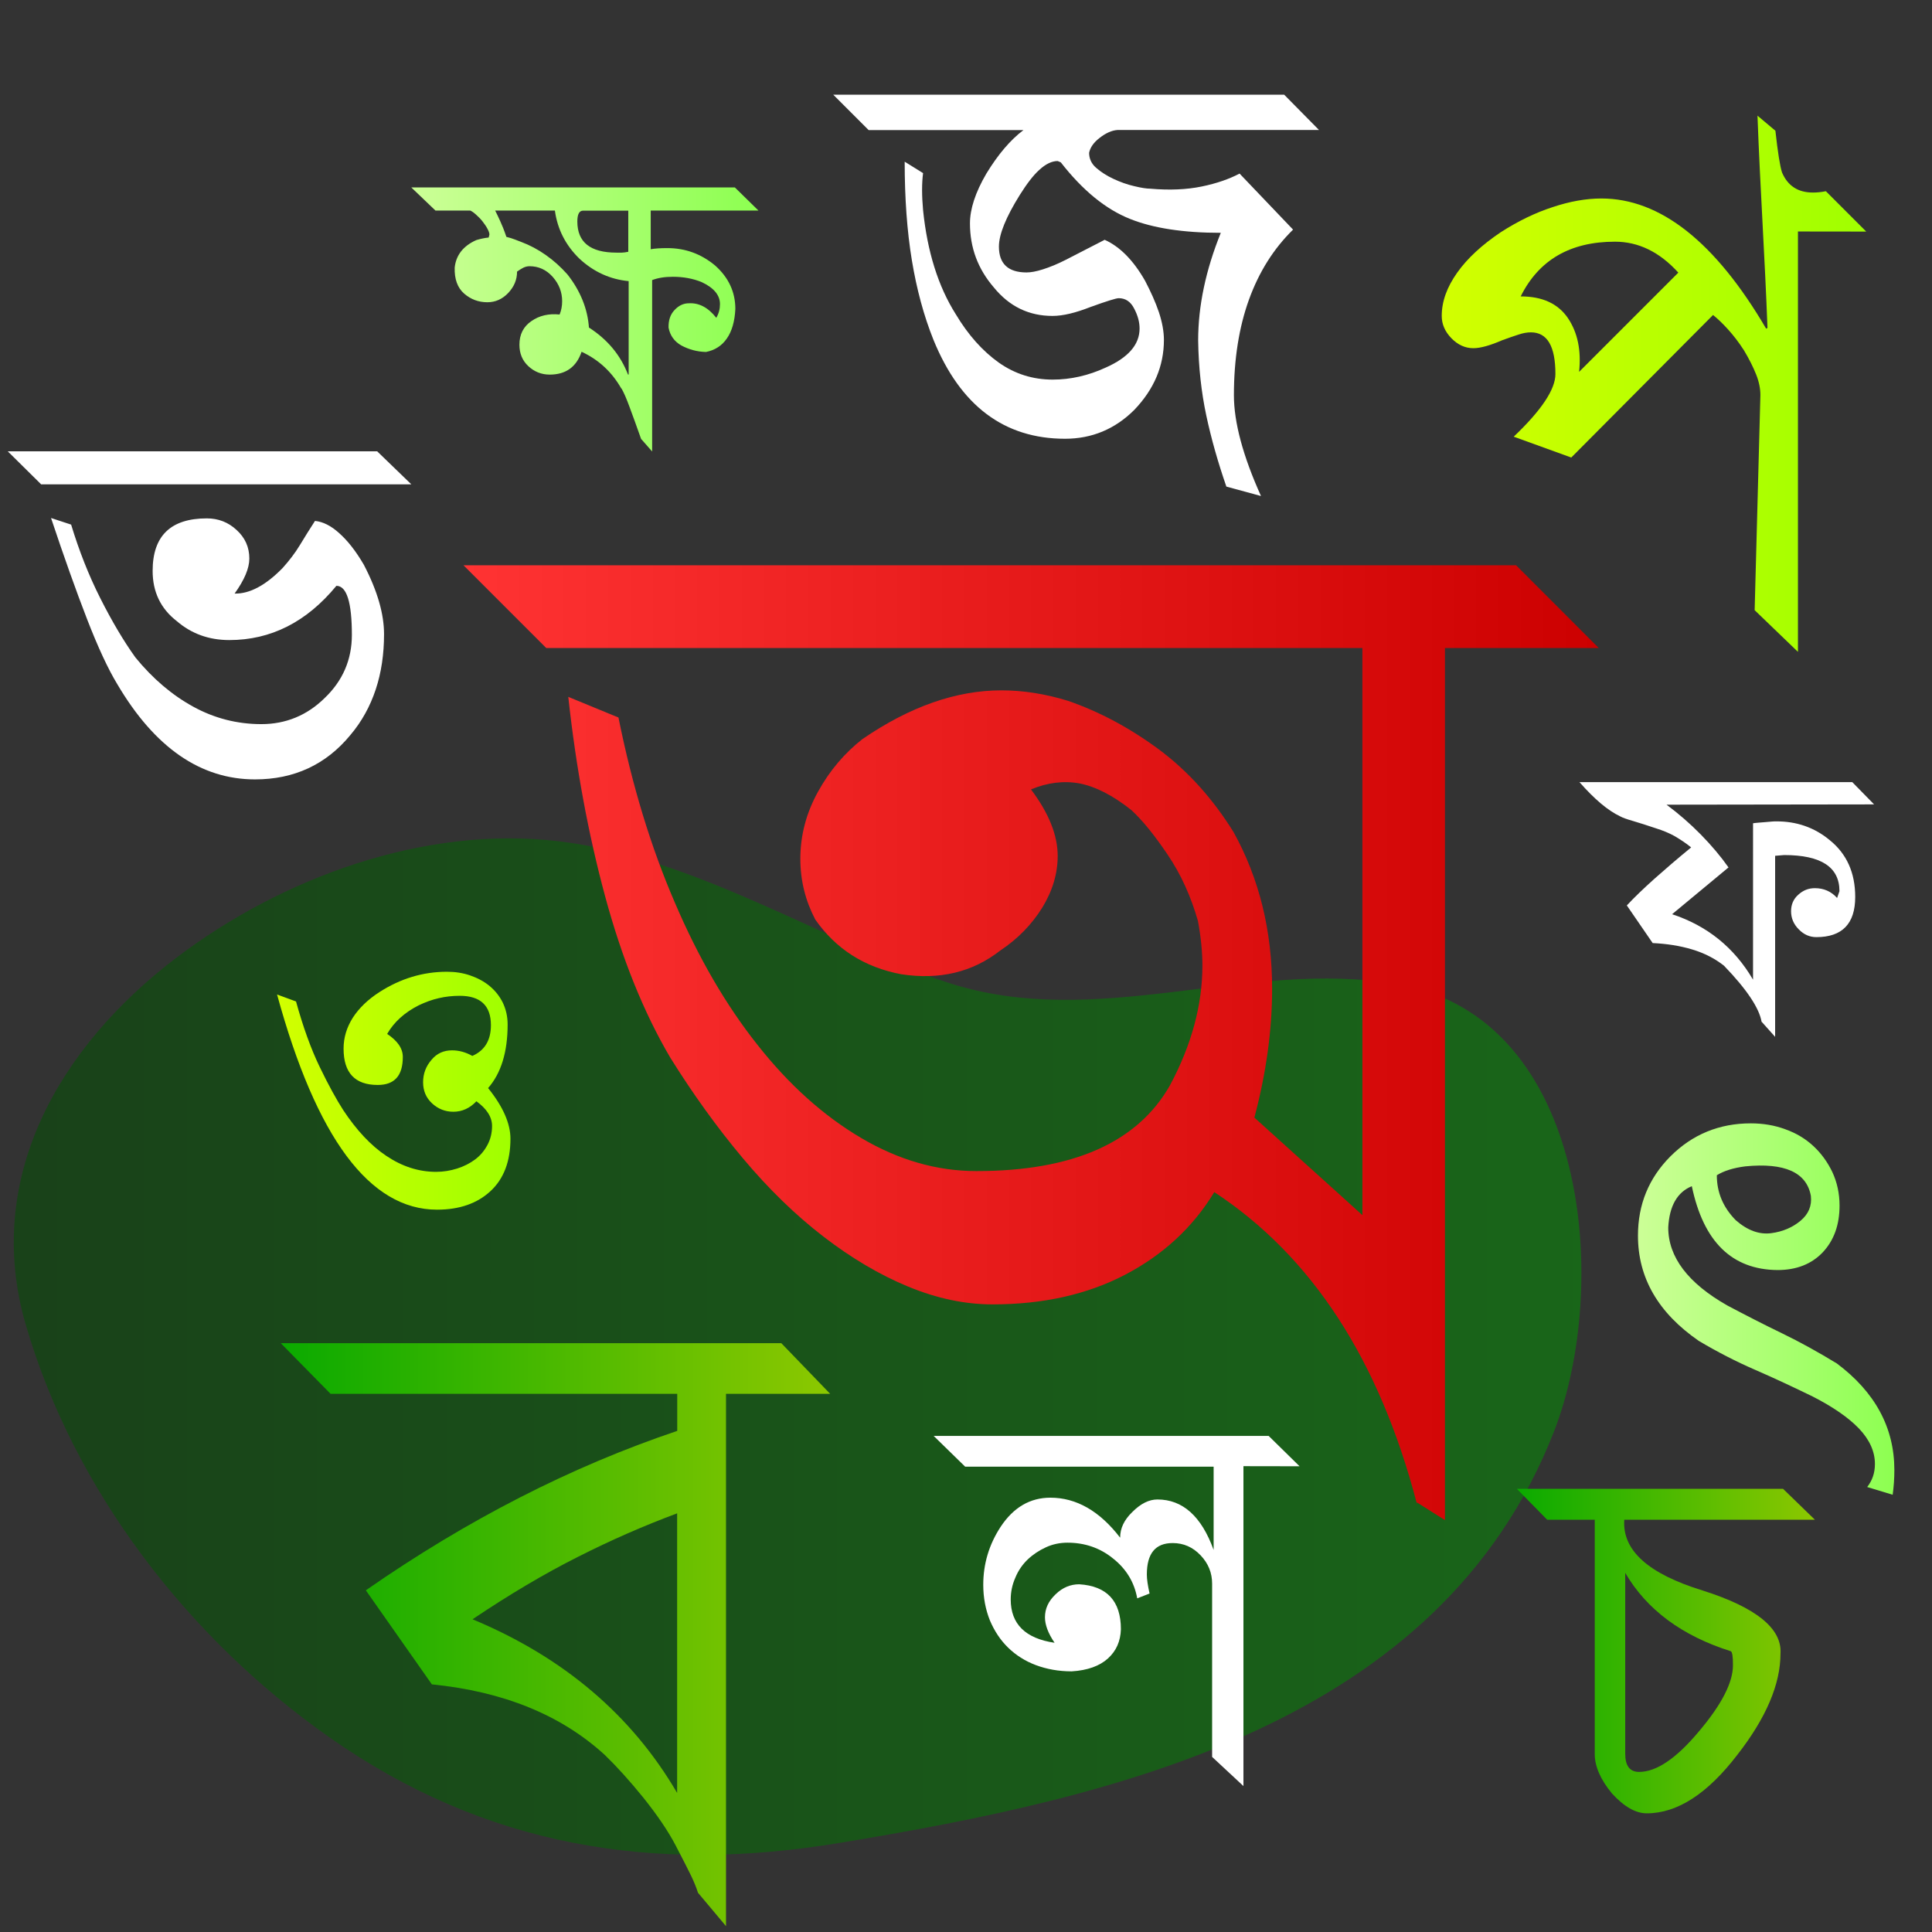 <?xml version="1.0" encoding="utf-8"?>
<!-- Generator: Adobe Illustrator 18.0.0, SVG Export Plug-In . SVG Version: 6.00 Build 0)  -->
<!DOCTYPE svg PUBLIC "-//W3C//DTD SVG 1.1//EN" "http://www.w3.org/Graphics/SVG/1.1/DTD/svg11.dtd">
<svg version="1.1" id="Layer_1" xmlns="http://www.w3.org/2000/svg" xmlns:xlink="http://www.w3.org/1999/xlink" x="0px" y="0px"
	 viewBox="0 0 2048 2048" enable-background="new 0 0 2048 2048" xml:space="preserve">
<rect x="0" y="0" width="2048" height="2048" fill="#333333" stroke="none"/>
<linearGradient id="SVGID_1_" gradientUnits="userSpaceOnUse" x1="14.549" y1="1427.497" x2="1676.35" y2="1427.497">
	<stop  offset="0" style="stop-color:#005100"/>
	<stop  offset="0.995" style="stop-color:#009900"/>
</linearGradient>
<path opacity="0.5" fill="url(#SVGID_1_)" enable-background="new    " d="M186.2,1015.8c-123.9,94.4-204,233.3-158.9,388.5
	c51.2,175.9,172.2,332,321.1,436.8c166.1,116.9,344.5,145.2,541.9,112.4c292-48.3,635.5-125.5,756.9-435.8
	c60-153.2,37.7-439.1-165.3-474.3c-159.3-27.6-319.1,50.2-477.8-2c-136.2-44.9-265.8-132.3-412.5-149.7
	C449.5,874.9,298.4,930.4,186.2,1015.8z"/>
<g>
	
		<linearGradient id="SVGID_2_" gradientUnits="userSpaceOnUse" x1="239.9" y1="1508.3" x2="827.5" y2="1508.3" gradientTransform="matrix(2.048 0 0 -2.048 0 4194.304)">
		<stop  offset="0" style="stop-color:#FF3333"/>
		<stop  offset="1" style="stop-color:#CC0000"/>
	</linearGradient>
	<path fill="url(#SVGID_2_)" d="M1694.7,686.9h-163v924.5l-29.7-18.8v1.6c-39.7-152.4-111.4-262.6-214.8-330.5
		c-22.9,37.7-54.7,66.8-94.8,87.7c-40.1,20.9-87,31.3-140.3,31.3c-29.3,0-59-6.3-89.3-18.8c-30.3-12.5-60.4-30.3-90.1-53.2
		c-29.7-22.9-58.2-50.6-85.4-83.1c-27.2-32.4-52.8-68-76.8-106.5c-28.3-48.1-51.2-105.1-69-170.8s-30.9-136.4-39.1-211.6l53.2,21.9
		c14.5,72.1,34.4,137.4,59.6,195.8c25,58.6,54.3,109,87.7,151.1c33.4,42.4,70,75.2,109.8,98.7s80.5,35.2,122.3,35.2
		c102.4,0,170.8-30.3,205.2-90.9c22.9-42.8,34.4-85.2,34.4-127c0-14.5-1.6-30.3-4.7-47.1c-7.4-26-18-49.6-32.2-70.5
		c-14.1-20.9-26.8-36.5-38.3-47.1c-19.9-15.8-38.1-25-54.9-28.3c-16.8-3.1-34-1-51.6,6.3c18.8,25,28.3,48.5,28.3,70.5
		c0,18.8-5.5,37.1-16.4,54.9c-11.1,17.8-25.8,33-44.6,45.5c-29.3,22.9-64.3,31.3-105.1,25c-38.7-7.4-69-26.6-90.9-58
		c-10.4-19.9-15.8-41.2-15.8-64.3c0-25,6.3-48.7,18.8-71.3s28.3-41,47.1-55.7c50.2-34.4,99.3-51.6,147.3-51.6
		c22.9,0,46.5,3.7,70.5,11.1c33.4,11.5,65.5,28.7,96.5,51.6c30.7,22.9,57.1,52.2,79.1,87.7c27.2,49.2,40.8,104.4,40.8,166.1
		c0,43.8-6.3,89.3-18.8,136.4l114.5,103.4V686.9H579l-87.7-87.7h1115.8L1694.7,686.9z"/>
</g>
<g>
	
		<linearGradient id="SVGID_3_" gradientUnits="userSpaceOnUse" x1="145.3" y1="1201.85" x2="429.7" y2="1201.85" gradientTransform="matrix(2.048 0 0 -2.048 0 4194.304)">
		<stop  offset="0" style="stop-color:#0AAA00"/>
		<stop  offset="1" style="stop-color:#8CC800"/>
	</linearGradient>
	<path fill="url(#SVGID_3_)" d="M769.6,1477.6v564.2l-29.7-35.4c-1.8-5.7-4.3-11.7-7.2-17.8c-2.9-6.1-8.4-16.8-16.4-32.2
		c-8-15.4-19.5-32.2-34-50.4c-14.7-18.2-28.5-33.4-41.2-45.7c-46.1-42.2-107.1-67.2-183.3-74.8l-70-99.7
		c107.5-74.8,217.5-131.1,330.1-169v-39.3H350.4l-52.8-53.7h530.6l51.8,53.7H769.6z M717.8,1604.2c-34.6,12.9-69.6,28.1-105.1,46.1
		c-35.4,17.8-72.7,39.9-111.8,66.2c96.7,40.3,168.8,101.8,216.9,184.1V1604.2z"/>
</g>
<g>
	<path fill="#FFFFFF" d="M1318.1,1554.2v339.1l-33.2-30.9v-183.7c0-11.5-4.1-21.5-12.3-30.1c-8.2-8.6-18-12.9-29.5-12.9
		c-18.4,0-27.4,11.1-27.4,33.4c0,4.9,1,11.7,2.9,20.1l-13.1,5.1c-3.1-17.2-11.7-31.3-25.8-42.4c-13.7-11.1-29.9-16.6-48.1-16.6
		c-8,0-15.8,1.6-22.9,4.9c-7.2,3.3-13.7,7.6-19.3,12.9c-5.5,5.3-10,11.7-13.1,19.3c-3.3,7.4-4.9,15.2-4.9,23.1
		c0,26,15.6,41.4,46.5,45.9c-7-10.2-10.2-19.3-10.2-27c0-9.2,3.7-17.2,11.3-24.4c7.4-7.2,15.8-10.6,25-10.6
		c29.5,1.8,44.2,17.8,44.2,47.7c-0.4,12.7-4.9,22.9-13.7,30.9c-8.8,8-21.7,12.7-38.5,13.7c-13.7,0-26.4-2.3-37.9-6.6
		s-21.3-10.6-29.5-18.6s-14.5-17.6-19.3-28.9c-4.5-11.3-7-23.8-7-37.7c0-22.1,6.1-42.6,18.4-61.4c13.7-20.7,31.3-30.9,52.8-30.9
		c27.4,0,52.2,14.1,73.9,42.4c0-10,4.3-19,13.1-27.4c8.8-8.8,17.6-13.1,26.4-13.1c26.8,0,46.7,17.8,59.6,53.5v-88.3h-263.4
		l-33.4-32.6h355.1l32.8,32.2L1318.1,1554.2L1318.1,1554.2z"/>
</g>
<g>
	
		<linearGradient id="SVGID_4_" gradientUnits="userSpaceOnUse" x1="746.2" y1="1849.4" x2="965.9" y2="1849.4" gradientTransform="matrix(2.048 0 0 -2.048 0 4194.304)">
		<stop  offset="0" style="stop-color:#D2FF00"/>
		<stop  offset="1" style="stop-color:#A0FF00"/>
	</linearGradient>
	<path fill="url(#SVGID_4_)" d="M1905.9,245.4V691l-45.9-44.2l6.1-228.1c0-6.6-1.4-13.9-4.5-21.7s-7.4-16.4-12.9-25.6
		c-5.5-8.6-11.3-16-16.8-22.1c-5.5-6.1-10.9-11.3-16-15.4L1665.6,485l-61-22.1c29.5-28.1,44.2-50.2,44.2-66.4
		c0-29.5-8.6-44.2-26-44.2c-4.1,0-8.4,0.8-12.9,2.3c-4.5,1.4-10.4,3.5-17.6,6.1c-12.7,5.5-22.9,8.4-30.5,8.4
		c-8.6,0-16.4-3.5-23.3-10.6s-10.2-15-10.2-23.6c0-15.4,5.5-30.5,16.4-45.9c10.9-15.4,26.4-29.5,46.1-42.8
		c18.2-11.7,36.7-20.7,54.9-26.6c18.2-6.1,35.6-9.2,51.8-9.2c62.5,0,120.8,46.1,174.7,138l1.4-0.8c-1.4-37.1-3.3-74.5-5.3-112.2
		c-2-37.7-3.9-75.4-5.3-112.8l19,16c2.5,22.9,4.9,37.7,7,44.2c6.1,14.3,17,21.3,32.8,21.3c4.1,0,8.6-0.4,13.7-1.4l42.8,42.8
		C1978.2,245.4,1905.9,245.4,1905.9,245.4z M1779.1,289c-19.9-21.9-42.2-32.8-67.2-32.8c-47.3,0-80.7,19.3-99.9,58
		c22.9,0,39.5,7.6,50,22.9c10.4,15.4,14.3,34.4,11.9,57.1L1779.1,289z"/>
</g>
<g>
	
		<linearGradient id="SVGID_5_" gradientUnits="userSpaceOnUse" x1="785.2" y1="1193.45" x2="939.4" y2="1193.45" gradientTransform="matrix(2.048 0 0 -2.048 0 4194.304)">
		<stop  offset="0" style="stop-color:#0AAA00"/>
		<stop  offset="1" style="stop-color:#8CC800"/>
	</linearGradient>
	<path fill="url(#SVGID_5_)" d="M1923.9,1611h-202.1c-2.3,32.4,25.4,57.3,83.1,75c56.7,18,84.2,40.3,82.5,66.8
		c0,32.4-15.2,68.2-45.7,107.3c-31.7,41.4-63.7,62.1-96.1,62.1c-11.7,0-24-7-36.9-21.1c-12.1-14.7-18.2-28.7-18.2-41.6V1611h-50.4
		l-32.2-32.8h282.2L1923.9,1611z M1834.8,1750.4c-52-16.4-89.3-44.2-112-83.1V1859c0,12.9,4.9,19.3,14.7,19.3
		c18.4,0,39.5-14.3,63.3-42.8c24.2-28.5,36.2-52,36.2-70.2C1837.1,1756,1836.2,1751.2,1834.8,1750.4z"/>
</g>
<g>
	<path fill="#FFFFFF" d="M1398.2,137.8h-213.6c-6.1,0.4-12.5,3.3-19,8.4c-6.6,5.1-10,10.4-11.1,15.8c0,6.1,2.5,11.7,7.6,16
		c5.1,4.5,11.3,8.4,18.4,11.7s14.3,5.9,21.7,7.6c7.4,1.8,13.1,2.7,17,2.7c20.5,1.8,38.7,1,54.7-2.3c16-3.3,29.3-8,40.1-13.7
		l56.7,59.4c-20.5,20.1-36,44.6-46.7,74.1c-10.6,29.3-16,63.3-16,101.4c0,28.9,9.6,64.5,28.7,106.9l-36.7-10
		c-8.8-25.4-16-50.6-21.3-75.4c-5.3-25-8.2-51.4-8.6-79.5c0-36.5,8-74.5,24-114.1c-39.5,0-71.7-4.9-96.1-14.7
		c-25.8-10.2-50.4-30.3-73.5-60l-3.3-1.4c-6.1,0-12.7,3.1-19.5,9.4c-6.8,6.1-13.5,15.2-20.7,26.6c-14.7,23.6-22.1,41.8-22.1,54.7
		c0,18.2,9.8,27.4,29.3,27.4c4.5,0,10.2-1,17.4-3.3c7.2-2.3,15.2-5.5,24-10l41.4-21.3c16,7.2,30.3,21.5,42.8,43.4
		c6.1,11.7,11.1,22.7,14.7,33.4c3.5,10.6,5.3,20.5,5.3,29.3c0,27.6-10.4,52.2-31.3,74.1c-20.5,20.5-45.1,30.7-73.5,30.7
		c-64.5,0-111-35-139.5-104.9c-10.2-25.4-17.8-53.5-22.9-84.4s-7.6-65.7-7.6-104.4l19.5,12.1c-1.4,10.6-1.4,23.8,0,39.3
		c4.5,44,16,80.7,34.6,110.2c13.3,22.3,28.7,39.3,45.7,51.4c17.2,12.1,36.2,18,57.1,18c19,0,37.9-4.3,56.1-12.7
		c24-10.6,36-24.4,36-41.4c0-6.8-1.8-13.7-5.7-21.1c-3.7-7.4-9.2-11.1-16.4-11.1c-2.7,0-12.7,3.1-30.1,9.4
		c-15.6,6.1-28.9,9.4-40.1,9.4c-25,0-45.7-10-62.1-30.1c-17-19.7-25.4-42.2-25.4-68c0-15.2,5.7-32.8,17.4-52.8
		c12.5-20.5,25.6-35.8,39.3-46.1H920.8l-37.5-37.5h478L1398.2,137.8z"/>
</g>
<g>
	
		<linearGradient id="SVGID_6_" gradientUnits="userSpaceOnUse" x1="143.4" y1="1483.5" x2="264.2" y2="1483.5" gradientTransform="matrix(2.048 0 0 -2.048 0 4194.304)">
		<stop  offset="0" style="stop-color:#D2FF00"/>
		<stop  offset="1" style="stop-color:#A0FF00"/>
	</linearGradient>
	<path fill="url(#SVGID_6_)" d="M541.1,1207.1c0,23.8-7,42.4-21.1,55.5c-14.1,13.1-33,19.7-56.7,19.7c-71.5,0-128-76-169.6-228.1
		l20.1,7.4c7.4,26.8,15.8,50.2,25.2,69.6c9.4,19.5,17.8,34.6,24.8,45.5c14.1,21.3,29.3,37.7,45.9,48.7c16.6,11.1,34,16.8,52.6,16.8
		c7.6,0,15-1.2,22.3-3.5c7.2-2.3,13.5-5.5,19-9.6c5.5-4.1,9.8-9.2,13.1-15.4c3.3-6.1,4.9-12.9,4.9-20.1c0-9.4-5.5-18.2-16.6-26.2
		c-7,7.4-15.2,11.1-24.4,11.1c-8.8,0-16.4-3.1-22.7-9c-6.3-5.9-9.4-13.3-9.4-22.3c0-8.8,2.9-16.8,8.8-23.6
		c5.7-7,13.1-10.2,21.9-10.2c7.4,0,14.5,2,21.5,5.9c13.1-5.7,19.7-16.6,19.7-32.6c0-20.7-11.1-31.1-33-31.1
		c-7.6,0-15.2,0.8-22.3,2.5c-7.2,1.6-14.3,4.3-21.3,7.6c-15,7.6-26.2,17.8-33.4,30.3c11.1,7.4,16.6,15.4,16.6,24.4
		c0,19.9-8.8,29.7-26.6,29.7c-24.2,0-36.2-12.9-36.2-38.5c0-11.7,3.3-22.5,9.8-32.8c6.6-10.2,16-19.3,28.3-27.2
		c22.3-14.3,46.1-21.5,71.5-21.5c8.6,0,16.8,1.2,24.6,3.9s14.7,6.3,20.7,11.3c5.9,4.9,10.6,10.9,13.9,17.6c3.3,7,5.1,14.5,5.1,23.1
		c0,29.3-7,51.8-20.7,67.4C533.1,1172.9,541.1,1190.9,541.1,1207.1z"/>
</g>
<g>
	
		<linearGradient id="SVGID_7_" gradientUnits="userSpaceOnUse" x1="847.7" y1="1370.4" x2="980.5" y2="1370.4" gradientTransform="matrix(2.048 0 0 -2.048 0 4194.304)">
		<stop  offset="0" style="stop-color:#CCFF97"/>
		<stop  offset="1" style="stop-color:#8DFF51"/>
	</linearGradient>
	<path fill="url(#SVGID_7_)" d="M2008.1,1558.3c0,8.8-0.6,17.6-1.8,26.2l-27-8.2c5.3-6.8,8.2-14.7,8.2-24.4c0-13.3-5.7-25.8-17-37.7
		c-11.3-11.7-27.6-22.9-48.9-33.8c-20.5-10-40.8-19.5-61-28.3c-20.3-8.8-40.1-19-59.8-30.7c-43-29.7-64.5-66.8-64.5-111.6
		c0-33,11.5-61,34.4-84c23.3-23.3,51.8-35,85.2-35c12.9,0,25.2,2,36.7,6.3c11.5,4.1,21.3,10,29.7,17.8c8.4,7.8,15,17,20.1,27.6
		c4.9,10.6,7.6,22.5,7.6,35.4c0,20.5-5.9,36.9-17.8,49.6c-11.9,12.5-27.9,18.8-47.9,18.8c-48.5-0.4-78.6-30.1-90.9-88.9
		c-15.4,6.3-23.8,20.9-25,43.8c0,31.3,20.9,59,62.7,82.7c19.7,10.4,38.9,20.3,58,29.5c19,9.2,38.3,19.9,58,31.9
		C1987.6,1475.6,2008.1,1513.3,2008.1,1558.3z M1919.6,1267.7c-4.5-25-27.9-35.4-69.6-31.3c-12.5,1.6-22.5,4.7-30.1,9.4
		c0,18.4,6.8,34.2,20.1,47.7c12.5,10.9,25,15.4,37.7,13.7c12.1-1.6,22.5-6.1,30.9-13.1C1917.1,1287,1920.8,1278.2,1919.6,1267.7z"/>
</g>
<g>
	<path fill="#FFFFFF" d="M43.8,513.6L8.2,478.4h391.6l36.2,35H43.8V513.6z M407.1,672.2c0,21.3-2.9,40.8-8.8,58.6s-14.7,34-27,48.5
		c-25.8,31.3-59.6,46.9-101,46.9c-57.5,0-106.3-33.6-146-101c-9.6-15.8-20.3-38.7-31.9-68.6S68,590.8,54.1,549.1l21.3,7
		c8.4,27.6,18.6,53.7,30.9,78c12.3,24.4,24.8,45.5,37.3,62.9c18.4,22.5,38.9,39.9,61.4,52.2c22.5,12.3,46.5,18.4,72.1,18.4
		c25.8,0,48.3-9.2,67-27.6c19.3-18.4,28.9-40.8,28.9-67c0-34.6-5.5-52-16.4-52c-31.7,38.5-69.6,57.5-113.5,57.5
		c-21.7,0-40.3-6.8-55.7-20.1c-17.2-13.3-25.6-31.1-25.6-53.2c0-37.3,19.3-55.7,57.5-55.7c12.1,0,22.7,4.1,31.5,12.3
		c9,8.2,13.5,18.2,13.5,30.3c0,10.4-5.3,22.7-15.6,37.1c15.8,0.4,32.8-8.6,50.8-27c7.2-8,13.3-16,18.4-24.4s10.4-17,16-25.6
		c8.4,0.8,17,5.1,25.6,12.9c8.8,7.8,17.6,18.8,26.2,33.6C400.4,626.9,407.1,651.3,407.1,672.2z"/>
</g>
<g>
	<path fill="#FFFFFF" d="M1766.6,853c12.9,9.6,25,20.1,36.2,31.5c11.3,11.5,21.1,23.1,29.5,35l-59.8,49.6
		c37.3,12.3,65.9,35.4,85.8,69.4V872.7c1-0.2,2.9-0.4,5.3-0.6c2.5-0.2,4.9-0.4,7.4-0.6c2.5-0.2,4.9-0.4,7-0.6c2-0.2,3.5-0.2,4.5-0.2
		c21.5-0.2,40.8,6.3,57.1,19.9c18,14.5,27,34.6,27,60.2c0,28.3-13.7,42.6-41.2,42.6c-7,0-13.3-2.7-18.6-8.2
		c-5.5-5.5-8.2-11.9-8.2-19.3c0-7,2.5-12.9,7.6-17.4c5.1-4.7,10.9-7,17.6-7c9.6,0,17.4,3.5,23.6,10.4l2.5-7.2
		c0-25.6-19.5-38.3-58.6-38.3l-9.6,0.8v191.9l-14.3-16v0.4c-2.3-14.5-15.6-34.6-39.9-59.8c-9.6-7.6-20.7-13.3-33.6-17.2
		s-27-6.1-42-6.8l-27.4-39.9c7.8-8.4,17.6-17.8,29.3-28.3c11.7-10.4,24.6-21.5,38.9-33.2c-5.5-4.5-11.5-8.4-17.4-11.9
		c-5.9-3.3-12.7-6.1-20.1-8.4c-9-3.1-17-5.5-23.8-7.6c-7-2-11.7-3.7-14.1-5.1c-12.9-6.1-27.2-18.2-43-36.2h289.2l23.1,23.6
		L1766.6,853L1766.6,853z"/>
</g>
<g>
	
		<linearGradient id="SVGID_8_" gradientUnits="userSpaceOnUse" x1="212.9" y1="1882.7" x2="392.6" y2="1882.7" gradientTransform="matrix(2.048 0 0 -2.048 0 4194.304)">
		<stop  offset="0" style="stop-color:#CCFF97"/>
		<stop  offset="1" style="stop-color:#8DFF51"/>
	</linearGradient>
	<path fill="url(#SVGID_8_)" d="M804,223.2H689.8v41c4.3-0.8,10.2-1.2,17.6-1.2c19,0,35.8,6.1,50.6,18.4
		c14.3,12.7,21.5,28.1,21.5,46.1c-0.6,13.1-3.7,23.8-9,31.3c-5.3,7.8-12.9,12.5-22.1,14.3c-9.6-0.2-18.2-2.7-26-6.8
		c-7.6-4.3-12.1-10.6-13.7-19c-0.2-7.6,1.8-13.9,6.3-18.6c4.5-4.9,9.6-7.2,15.2-7.2c10.9-0.6,20.5,4.5,29.1,15.4
		c2.7-4.7,3.9-9.4,3.9-14.5c0-9.4-6.3-17.2-19.3-23.3c-9.4-3.9-19.7-5.7-30.7-5.7c-8.6,0-15.8,1.2-21.9,3.5v181.7l-11.5-13.1v0.4
		c-4.9-14.1-9.2-25.6-12.5-34.6c-3.3-9-6.1-15.4-8.6-19.7v0.4c-10-17.6-24-30.7-42.2-39.1c-5.5,16.2-16.8,24.2-33.8,24.2
		c-8.8,0-16.4-3.1-22.7-9c-6.3-5.9-9.4-13.5-9.4-22.7c0-10.9,4.3-19.3,12.7-25c8.4-5.9,18.4-8.2,29.9-7c1.8-4.3,2.7-9,2.7-14.1
		c0-9.6-3.3-18.2-10-25.8c-6.8-7.6-15-11.3-24.6-11.3c-2.3,0-4.5,0.6-6.6,1.6c-2,1-4.3,2.5-6.6,4.1c0,8.6-3.1,16-9.4,22.7
		c-6.3,6.6-13.7,9.8-22.1,9.8c-9.4,0-17.6-3.1-24.6-9.2c-7-6.1-10.4-15.4-10-27.6c1.4-13.1,9-22.9,22.9-29.1c4.7-1.4,9-2.3,13.1-2.7
		l0.8-3.1c0-1.8-0.8-3.9-2.3-6.6c-1.4-2.7-3.3-5.1-5.3-7.8c-2-2.5-4.3-4.7-6.6-6.8s-4.3-3.5-6.1-4.3h-36.9L436,198.7h343L804,223.2z
		 M666.4,396.5V298c-19.3-1.8-36.9-9.6-52.2-23.8c-14.7-14.3-23.3-31.3-26-51h-63.3c1.4,2.9,3.3,6.6,5.3,11.1c2,4.3,4.3,10,6.6,16.8
		c3.5,0.8,6.3,1.8,8.8,2.7c2.3,0.8,4.7,1.8,7,2.7c8.8,3.3,17.4,7.8,25.8,13.7c8.4,5.9,16,12.7,23.1,20.7c6.8,8.6,12.1,17.6,16,27.2
		c3.9,9.6,6.1,19.3,6.8,29.1c19.7,12.7,33.4,29.1,41.4,49.8h0.8L666.4,396.5L666.4,396.5z M666,266.9v-43.6h-47.9
		c-4.1,0-6.1,3.9-6.1,11.5c0,21.9,13.7,33,41.4,33c2,0,4.1,0,5.9,0C661.1,267.7,663.3,267.5,666,266.9z"/>
</g>
</svg>
